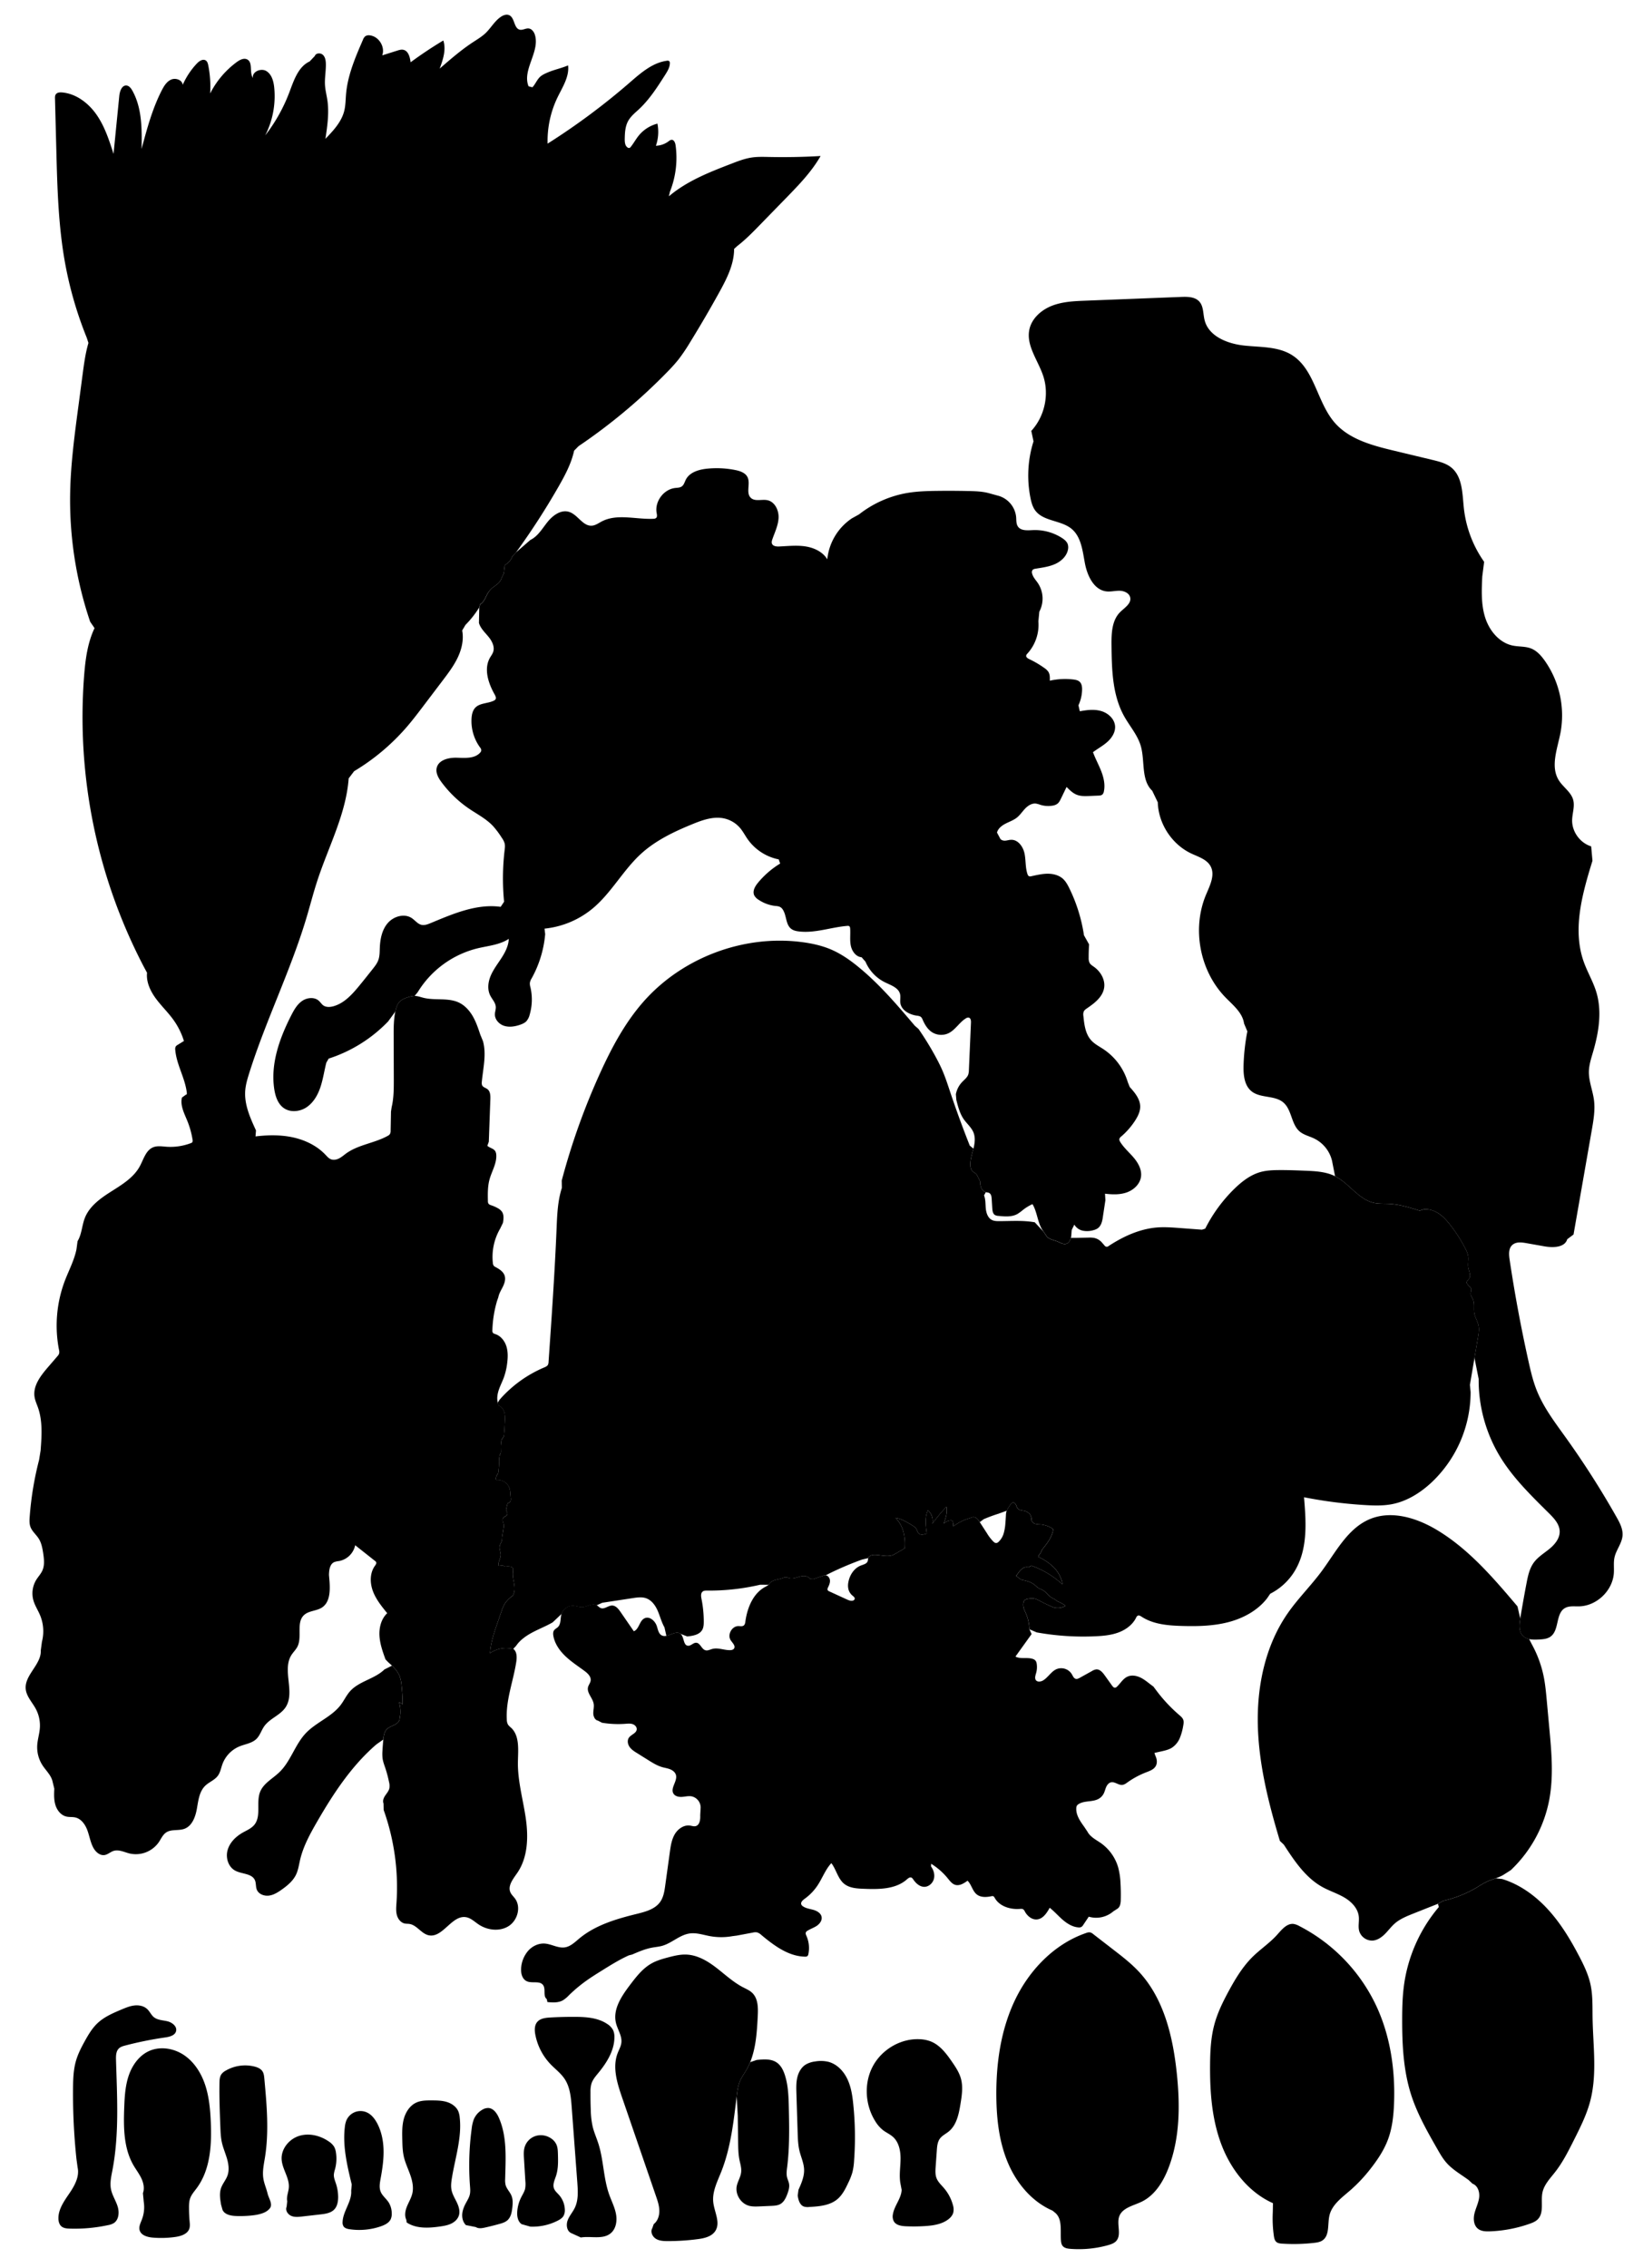
<svg xmlns="http://www.w3.org/2000/svg" viewBox="0 0 1926 2658" id="illustration" preserveAspectRatio="xMidYMid meet">
    <title>Coniferaceæ</title>
    <path data-name="1" data-official="Pinus maritima" data-plain="Sea-coast Pine" data-loc="South coast, Europe" d="M45.82,1710.89a375.6,375.6,0,0,0-11,66.46c-.31,4.08-.53,8.32.91,12.15,2,5.22,6.65,8.88,9.64,13.59,3.24,5.11,4.35,11.24,5.26,17.21,1,6.8,1.87,14-1,20.31-1.77,3.92-4.83,7.1-7.1,10.76a30.47,30.47,0,0,0-3.38,24.11c1.74,6.11,5.35,11.5,7.81,17.37a48.88,48.88,0,0,1,2.2,31.08l-1.36,10.19c.85,16.5-19.24,28.83-17.64,45.28.85,8.67,7.57,15.43,11.72,23.1a41.43,41.43,0,0,1,4.85,22.5c-.49,6.91-2.72,13.61-3.1,20.53a39,39,0,0,0,6.23,23.28c4.13,6.33,10.24,11.74,11.78,19.13l2,8.2c-.29,6.5-.56,13.15,1.39,19.35s6.6,12,13,13.39c3.34.74,6.87.24,10.21,1,6.94,1.57,11.6,8.18,14.1,14.84s3.55,13.87,6.82,20.19c2.67,5.17,7.85,10,13.58,9,3.76-.64,6.7-3.62,10.34-4.8,6.16-2,12.57,1.48,18.85,3A32.86,32.86,0,0,0,186.07,2159c2.73-4,4.7-8.87,8.76-11.56,6.14-4.06,14.56-1.7,21.45-4.29,9-3.4,12.84-14,14.52-23.53s2.78-20,9.67-26.77c4.52-4.42,11-6.64,14.82-11.71,3-4,3.79-9.21,5.52-13.91a36,36,0,0,1,19.76-20.55c6.78-2.81,14.72-3.68,20-8.81,4.2-4.1,5.82-10.13,9.22-14.91,6.5-9.14,18.83-12.85,25-22.21,11.57-17.48-4.4-43.47,6.82-61.18,2.14-3.38,5.15-6.17,7-9.73,5.91-11.51-1.7-28.27,7.76-37.1,5.67-5.3,14.82-4.67,21.25-9,9.17-6.17,9.41-19.33,8.67-30.36l-.65-7.62c.1-5.78.94-12.76,6.21-15.14a23.15,23.15,0,0,1,5.64-1.22,23.84,23.84,0,0,0,18.87-18.53l23.24,18.38a4,4,0,0,1,1.32,1.45c.65,1.43-.47,3-1.39,4.26-6.08,8.36-6,20-2.4,29.66s10.25,17.88,16.79,25.89c-7,6.56-9.61,16.76-9.09,26.34s3.8,18.75,7.05,27.78l3.12,3.27c5.33,4.74,10.84,9.73,13.45,16.37a41.21,41.21,0,0,1,2.24,10.51,212.42,212.42,0,0,1,1.37,22.7,7.38,7.38,0,0,0-4.22-2.47,38.8,38.8,0,0,1,1.45,14l-1,6.69c-1.12,3-4.06,4.83-6.93,6.19s-6,2.51-8.12,4.86a12.55,12.55,0,0,0-2.55,4.53,32.81,32.81,0,0,0-1.34,7.32q-.66,6.48-1,13a47.47,47.47,0,0,0,.1,8.92c.55,4.15,2.1,8.09,3.43,12.07A139.17,139.17,0,0,1,456,2088.2a17.68,17.68,0,0,1,.43,7.47c-.71,3.23-3,5.8-4.87,8.55s-3.25,6.25-1.95,9.28l.16,7.67a269.94,269.94,0,0,1,15,108.9c-.33,4.74-.77,9.58.46,14.17s4.55,8.94,9.19,9.93c1.81.38,3.69.24,5.51.51,8.73,1.3,13.92,11.37,22.53,13.26,16.51,3.63,27.14-24,43.81-21.18,5.59.93,9.91,5.21,14.6,8.38,10.3,7,24.65,8.74,35.21,2.17s15-22.3,7.69-32.32c-1.8-2.45-4.18-4.52-5.42-7.29-3.5-7.81,3.31-15.95,8.13-23,12.45-18.28,13-42.17,9.82-64.07s-9.51-43.49-9.19-65.61c.2-14.2,2.32-30.76-8.12-40.39a18.46,18.46,0,0,1-3.48-3.53,11.93,11.93,0,0,1-1.39-5.7c-1.36-22.91,7.57-45.05,11.06-67.74.84-5.49.93-12.11-3.54-15.41l-4.59-.6a32.37,32.37,0,0,0-22.61,5.75c.81-12.6,5-24.71,9.12-36.64l4-11.62c1.37-3.92,2.76-7.91,5.18-11.28a37.15,37.15,0,0,1,8.59-8l1.19-3.2c2.52-7.81-2.2-16.24-1.26-24.4.23-1.94.64-4.27-.84-5.53a4.5,4.5,0,0,0-2.17-.86,16.16,16.16,0,0,0-5.76,0l-3.36-1.35-3.39.48c-.46.07-1,.09-1.3-.28a1.17,1.17,0,0,1-.18-.69c-.16-4,2.58-7.62,2.7-11.62.1-3.59-1.93-7.12-1.2-10.64.56-2.76,2.76-5.12,2.69-7.93l.23-2.85q1.06-6.46,2-13l-.63-3.34a9.5,9.5,0,0,1-.78-3.21,4.31,4.31,0,0,1,1-3.08c.94-1,2.41-1.36,3.38-2.32a3.63,3.63,0,0,0,1-3.33l-.8-1.66c-.75-1-.51-2.42-.23-3.65l1-4.15a2.88,2.88,0,0,1,.87-1.77,6.24,6.24,0,0,1,1.3-.54,3.56,3.56,0,0,0,1.87-2.57,10.31,10.31,0,0,0,0-3.28l-.63-7a14.57,14.57,0,0,0-16.22-13.75l-.6-.72a12.09,12.09,0,0,1,1-4.37,28.74,28.74,0,0,0,1.69-2.87,8.56,8.56,0,0,0,.42-2.13l.57-5.42.22-4.32a35.79,35.79,0,0,1,.43-7.94,6.22,6.22,0,0,1,.44-1.64c.2-.45.49-.85.7-1.29a8.18,8.18,0,0,0,.5-3.91l-.12-5.34.42-4.17a9.3,9.3,0,0,1,.89-3.66c.5-.87,1.27-1.56,1.75-2.44a8.88,8.88,0,0,0,.77-3.69l.45-4.29.52-9.84c.2-3.73.39-7.55-.62-11.15s-3.46-7-7-8.16l-.75-3.38c-1.27-5-.32-10.34,1.37-15.23s4.1-9.49,5.86-14.35a76.29,76.29,0,0,0,3.81-16.48c.84-6.58,1.07-13.4-.91-19.74s-6.51-12.15-12.79-14.31c-1.16-.39-2.46-.74-3.14-1.75a4.81,4.81,0,0,1-.5-2.81,135.4,135.4,0,0,1,5.49-34.45l1.48-4.22c.8-4.44,3.33-8.33,5.32-12.38s3.47-8.75,2.05-13c-1.55-4.68-6.13-7.6-10.49-9.93a6.86,6.86,0,0,1-2.23-1.6,6.41,6.41,0,0,1-1.08-3.42,65.9,65.9,0,0,1,8.57-40.12l3.3-6.78c.71-4.47,1.31-9.45-1.28-13.16a14.56,14.56,0,0,0-4.93-4.07,41.6,41.6,0,0,0-7.12-3.18c-1.42-.47-3-1-3.75-2.24a5.92,5.92,0,0,1-.59-3c-.16-8.45-.31-17.05,1.92-25.21,2.64-9.68,8.59-18.8,7.88-28.81a9.3,9.3,0,0,0-1.24-4.43c-2-3.12-6.49-3.6-9.19-6.18L573,1338l1.81-49.77c.15-4.24,0-9.14-3.31-11.76-2-1.62-5.07-2.15-6.26-4.46a7.58,7.58,0,0,1-.43-4.23c1.49-15.92,5.61-32.21,1.36-47.62l-3.23-7.88c-2.41-7.29-4.87-14.62-8.7-21.27s-9.18-12.64-16.09-16c-12.76-6.14-28.09-2.27-41.82-5.7-3.42-.85-6.79-2.17-10.31-2.17a27.46,27.46,0,0,0-8.71,1.88,24.28,24.28,0,0,0-7.37,3.5c-3.86,3-5.54,8.07-6.52,12.89-2,9.72-2,19.71-1.94,29.62l.15,50.09c0,10.89,0,21.91-2.54,32.49l-.75,5.07-.42,22.21a7.51,7.51,0,0,1-1,4.35,7.15,7.15,0,0,1-2.4,1.88c-15.45,8.59-34.36,10.23-48.69,20.58-2.74,2-5.28,4.25-8.28,5.8s-6.62,2.32-9.74,1c-2.53-1-4.37-3.21-6.25-5.19-10.09-10.66-23.9-17.32-38.24-20.43s-29.23-2.84-43.8-1.11l.56-7c-6.82-14.76-13.8-30.34-12.61-46.56.5-6.85,2.46-13.5,4.51-20.06,19.47-62.07,48.82-120.75,67.41-183.1,4.26-14.28,7.94-28.74,12.58-42.91,13-39.88,33.7-78.09,36.76-119.94l6.39-8.42a254,254,0,0,0,62-52.2c6.79-7.91,13.1-16.22,19.39-24.53l22.51-29.69c6.52-8.6,13.09-17.29,17.68-27.06s7.12-20.84,5.09-31.45l3.85-6.5a116.48,116.48,0,0,0,16.09-20.39l1.09-3.87c4.06-2.1,5.77-6.86,7.85-10.93A27.18,27.18,0,0,1,576,690c2.11-2,4.62-3.55,6.87-5.4s4.31-4.15,5-7l2.65-5.43,1-8.15a4.11,4.11,0,0,1,.33-1.35,4.7,4.7,0,0,1,1.78-1.64,18.38,18.38,0,0,0,7.07-9.19l4.19-4.46a847.22,847.22,0,0,0,50-77.36c7.58-13.26,14.89-27,18.12-41.89l5.2-5.27a665.93,665.93,0,0,0,103.52-86.47,196.19,196.19,0,0,0,13.54-15,212,212,0,0,0,14-20.78q17.55-28.47,33.73-57.75c8.82-16,17.55-32.92,17.56-51.14l3.61-3.35c9.64-7.37,18.15-16.1,26.62-24.8l30.65-31.46c14.88-15.28,29.93-30.77,40.51-49.29q-30.21,1.78-60.48,1.14c-6.67-.14-13.38-.36-20,.6-8.18,1.19-16,4.17-23.68,7.14-26,10-52.47,20.34-73.68,38.35l1.23-5.42a107.37,107.37,0,0,0,6.61-54.4c-.41-2.91-1.83-6.56-4.76-6.39a7,7,0,0,0-3.51,1.8,26.36,26.36,0,0,1-14.8,5.18,49.63,49.63,0,0,0,1.79-25.94,41.8,41.8,0,0,0-21.8,13.88c-3.45,4.2-6,9-9.4,13.31a3.36,3.36,0,0,1-1.63,1.31,2.65,2.65,0,0,1-2-.43c-3.21-1.95-3.55-6.4-3.49-10.15.13-7.18.51-14.66,4-21,3.08-5.61,8.28-9.68,12.95-14.06,12.24-11.49,21.39-25.82,30.42-40,2.66-4.18,5.41-8.64,5.52-13.59a3.16,3.16,0,0,0-.8-2.52,3.37,3.37,0,0,0-2.65-.43C764.71,73.48,750.92,85.72,737.92,97a797,797,0,0,1-96,71.33,117.57,117.57,0,0,1,11.66-54.26c5.82-12,13.94-24.19,12.35-37.45C658,80.05,650,81.5,642,84.94c-3.15,1.36-6.36,2.76-8.87,5.09-3.73,3.45-5.5,8.56-9,12.27l-4.52-1.16c-7.72-18.94,13-39.84,7.65-59.57-1-3.84-3.66-7.81-7.61-8.21-3.46-.35-6.82,2.17-10.22,1.47-7.17-1.46-5.83-13.94-12.48-17-3.15-1.44-6.89-.08-9.77,1.85-7.34,4.94-11.71,13.19-18.13,19.28-4.3,4.07-9.45,7.11-14.4,10.36-14,9.16-26.61,20.14-39.22,31.08,3.89-10.61,7.8-22.23,4.23-32.95Q499.92,59.27,481.31,73c-.7-6-2.62-13.49-8.59-14.66-2.38-.47-4.8.26-7.11,1l-17.53,5.54c3.59-9.89-3.94-22.14-14.38-23.42a7.64,7.64,0,0,0-5.48,1,9.65,9.65,0,0,0-2.76,4.17c-8.88,20.46-17.88,41.38-19.8,63.6-.58,6.67-.52,13.44-2.17,19.92-3.28,12.83-12.8,23-22,32.52,2.23-15,4.47-30.17,2.28-45.13-.86-5.89-2.39-11.69-2.79-17.63-.55-8.42,1.22-16.85,1-25.29-.1-3.75-.75-7.82-3.51-10.36s-8.16-2.23-9.4,1.31L363,72c-13.55,6.27-18.6,22.45-23.89,36.41a195,195,0,0,1-28.2,50.29,101.63,101.63,0,0,0,10.57-55.84c-.73-7.43-2.83-15.61-9.18-19.54s-17.15.75-15.76,8.08c-4.53-6.46.25-18.09-6.74-21.74-3.91-2-8.6.42-12.16,3a104.41,104.41,0,0,0-31.3,36.9,127.18,127.18,0,0,0-2.19-32.87c-.43-2.15-1-4.48-2.83-5.75-3.32-2.35-7.78.57-10.58,3.54a88.59,88.59,0,0,0-16.57,25c-.48-5.73-8.1-8.5-13.39-6.26s-8.53,7.55-11.15,12.66c-11.07,21.59-17.41,45.24-23.67,68.69.44-23.35.59-47.95-10.8-68.34-1.54-2.75-3.7-5.67-6.84-6-5.49-.52-7.94,6.66-8.49,12.15q-3.37,34-6.74,67.93c-5.09-15.86-10.3-32-19.76-45.68s-24-24.89-40.57-26.29c-2.69-.23-5.85,0-7.37,2.26-1,1.45-1,3.33-.93,5.08l1.56,60c1.12,43.22,2.27,86.61,9.66,129.21a445.05,445.05,0,0,0,26,90.84l2,6.17c-3.51,11.94-5.17,24.33-6.81,36.67l-5,37.75c-4.54,34-9.09,68.15-9.65,102.47A444.23,444.23,0,0,0,105.69,728.6l5.13,7.52c-8.24,17.36-10.73,36.83-12.23,56a631.77,631.77,0,0,0,70.71,342.19l3.07,5.69c-1.1,10.75,3.81,21.27,10.19,30s14.3,16.22,20.62,25a86,86,0,0,1,12.43,24.93l-7.38,4.57a6.72,6.72,0,0,0-2.15,1.8,6.28,6.28,0,0,0-.64,4c1.43,17.47,11.71,33.22,13.58,50.65.09.86-.25,2.13-1.1,1.93l-4.65,3.37c-2.24,9.32,2.78,18.62,6.38,27.5a99.47,99.47,0,0,1,6.09,22,3.73,3.73,0,0,1-.36,2.89,3.59,3.59,0,0,1-1.64,1,67.33,67.33,0,0,1-28.73,4.22c-5.18-.37-10.61-1.31-15.43.63-8.65,3.5-11.27,14.14-15.73,22.34-7.13,13.12-20.58,21.32-33.2,29.31s-25.69,17.21-31.16,31.11c-3.51,8.9-3.59,19.11-8.57,27.28l-1.29,9.62C87,1477,80.68,1488.72,76,1501a148.6,148.6,0,0,0-6.85,80.82,9.31,9.31,0,0,1,.17,4.35,8.92,8.92,0,0,1-2,3.2l-11.08,12.86c-8.61,10-17.78,21.85-15.73,34.88.67,4.28,2.54,8.27,4,12.36,5.59,16,4.38,33.44,3.1,50.33Z"></path>
    <path data-name="1a" data-official="" data-plain="Stamen" data-loc="" d="M89.62,2530.12a723.19,723.19,0,0,1-4-83.11c.1-10.67.46-21.46,3.39-31.71,2.37-8.32,6.38-16.08,10.58-23.64s8.56-14.88,14.76-20.72c7.84-7.38,18-11.72,27.92-15.92,5-2.09,10-4.21,15.33-4.8s11.14.56,15,4.27c3,2.81,4.6,6.85,7.77,9.42,4.4,3.58,10.6,3.52,16.1,4.9s11.37,6.1,9.91,11.58c-1.33,5-7.56,6.56-12.7,7.3a422.55,422.55,0,0,0-46.86,9.46c-2.61.68-5.32,1.45-7.3,3.28-3.53,3.24-3.67,8.67-3.53,13.47,1.24,43.3,3.93,87-4.24,129.58-1.38,7.2-3.07,14.58-1.71,21.79s5.62,13.41,7.81,20.35,1.55,15.88-4.62,19.75a20.29,20.29,0,0,1-6.65,2.3,185.89,185.89,0,0,1-44.88,4.06c-3.4-.11-7.06-.41-9.66-2.61s-3.52-5.87-3.56-9.29c-.13-10.9,6.75-20.45,12.88-29.46s12-19.62,9.62-30.26Z"></path>
    <path data-name="1b" data-official="" data-plain="Section of Seed" data-loc="" d="M167.54,2570.16c2.06-5.63.71-12-1.87-17.42s-6.28-10.2-9.28-15.39c-11.52-20-11.64-44.34-10.78-67.39.47-12.69,1.19-25.56,5.28-37.58s12-23.27,23.55-28.62c13.17-6.11,29.38-3.44,41.39,4.72s20.12,21.16,24.69,34.94,5.89,28.42,6.55,42.93c1.22,27.06-.36,56.14-16.46,77.94-2.84,3.84-6.14,7.48-7.73,12-1.24,3.51-1.33,7.32-1.32,11q0,8.08.73,16.13c.24,2.77.53,5.64-.34,8.29-2.11,6.43-9.83,8.87-16.54,9.81a119.05,119.05,0,0,1-26.21.76c-6.35-.52-13.94-2.63-15.55-8.79-1.09-4.18,1.15-8.4,2.69-12.43a40.51,40.51,0,0,0,2.17-20.71Z"></path>
    <path data-name="1c" data-official="" data-plain="Many Coyledons of Seed" data-loc="" d="M669.63,2617c-5.17-2.31-6.19-9.51-4.25-14.83s5.92-9.65,8.4-14.75c4.35-9,3.7-19.45,3-29.39l-6.6-88.55c-.86-11.46-1.9-23.5-8.24-33.09-4.44-6.71-11.08-11.6-16.64-17.41a68.7,68.7,0,0,1-17.73-34.33c-1-5.14-1.2-11,2.12-15,3.53-4.29,9.72-5,15.27-5.33q14.19-.8,28.43-.74c13.39,0,27.57.91,38.63,8.45a18.81,18.81,0,0,1,6.84,7.44,19.39,19.39,0,0,1,1.38,8.1c-.11,15.55-8.93,29.66-18.8,41.68-3.22,3.92-6.67,7.88-8.16,12.73a34.46,34.46,0,0,0-1.08,9.83q-.09,10.5.33,21a99,99,0,0,0,2.21,19.36c1.64,6.79,4.54,13.2,6.67,19.86,6.24,19.43,5.89,40.57,12.72,59.8,2.72,7.65,6.57,15,8,23s0,17.2-6.27,22.37c-9.27,7.66-23.15,3-35,4.92Z"></path>
    <path data-name="1d" data-official="" data-plain="Scale and Seed" data-loc="" d="M766.34,2606.43c4.68-3.61,6.68-9.87,6.56-15.78s-2.06-11.62-4-17.21q-19.84-57.75-39.71-115.51c-5.77-16.79-11.54-35.3-5.14-51.87,1.56-4,3.84-7.92,4.34-12.23.92-8-4.42-15.27-6.33-23.1-3.91-16,6.6-31.55,16.53-44.65,7.14-9.4,14.55-19,24.79-24.91,6.24-3.58,13.25-5.56,20.2-7.39,6.79-1.78,13.72-3.46,20.74-3.22,12.93.44,24.76,7.32,35,15.17s19.79,16.9,31.24,22.94c4,2.09,8.26,3.87,11.45,7,6.77,6.74,6.73,17.53,6.25,27.07-1.13,22-2.55,45-13.82,63.92-2.21,3.71-4.78,7.23-6.58,11.16-2.68,5.87-3.51,12.4-4.29,18.81-3.65,30.13-7,60.72-18.28,88.91-4.56,11.41-10.5,23.06-9.17,35.27,1.23,11.37,8.55,23.51,2.65,33.3-4.17,6.94-13.15,9-21.17,10a270.6,270.6,0,0,1-34.72,2.25c-4.82,0-9.89-.19-14-2.71s-6.69-8.16-4.27-12.32Z"></path>
    <path data-name="1e" data-official="" data-plain="Seed" data-loc="" d="M864.82,2479.25l.45,31.53c.1,6.75.2,13.55,1.51,20.17,1,4.93,2.61,9.87,2,14.86-.66,5.59-4,10.52-5.13,16-1.94,9.84,4.76,20.59,14.45,23.18,3.92,1,8.06.88,12.12.7l13.9-.61c3.7-.16,7.56-.37,10.76-2.23,4.19-2.43,6.39-7.17,8.08-11.71,1.43-3.83,2.7-7.94,2-12-.46-2.56-1.69-4.92-2.31-7.45-1-4-.38-8.26.13-12.39,2.84-22.8,2.44-45.87,1.93-68.84-.29-13-.65-26.11-4.57-38.46-1.81-5.7-4.58-11.43-9.5-14.84-6.68-4.65-15.58-3.95-23.67-3.06l-7.53,2.54a74.2,74.2,0,0,1-5,10c-2.21,3.71-4.78,7.23-6.58,11.16-2.68,5.87-3.51,12.4-4.29,18.81Z"></path>
    <path data-name="1f" data-official="" data-plain="Section of Seed" data-loc="" d="M936,2566.27c3.42-7.6,6.91-15.55,6.59-23.89-.29-7.47-3.63-14.45-5.39-21.72-1.7-7-1.93-14.24-2.16-21.43l-1.45-45.95c-.19-6.2-.38-12.47,1-18.51s4.58-11.91,9.8-15.24a28.35,28.35,0,0,1,11-3.65,38.73,38.73,0,0,1,15.69.38c10,2.62,17.73,10.78,22.17,20.06s6,19.66,7,29.89a375.06,375.06,0,0,1,.95,65.75,73.65,73.65,0,0,1-1.95,13.72,75.69,75.69,0,0,1-5,12.61c-3.29,7.05-6.92,14.25-12.93,19.18-8.91,7.29-21.26,8.25-32.75,8.9a15.24,15.24,0,0,1-6.21-.5c-4.86-1.8-6.52-7.73-7.24-12.86Z"></path>
    <path data-name="2" data-official="Juniperus communis" data-plain="Juniper" data-loc="Britain" d="M1060.51,1814.51a57.13,57.13,0,0,0-1.46-19.2,35.73,35.73,0,0,0-9.44-16.6c6.9,1.12,13.08,4.81,19.07,8.42,2.07,1.25,4.22,2.58,5.47,4.65,1,1.73,1.41,3.91,2.88,5.29,2.42,2.25,6.29,1.22,9.38,0-1.35-9.09-2.58-18.8,1.3-27.14a16.14,16.14,0,0,1,5.24,15.68,192.62,192.62,0,0,1,16.48-19.82c1.43,6.61-.89,13.39-3.18,19.75a12.58,12.58,0,0,1,8.43-3.77,2.42,2.42,0,0,1,1.48.29,2.52,2.52,0,0,1,.87,1.6,18.2,18.2,0,0,1,.47,5,61,61,0,0,1,19.27-9.52l2.09-.75a5.63,5.63,0,0,1,5.76.75,16.43,16.43,0,0,1,3.9,4.66l8.28,12.79a53,53,0,0,0,7.56,9.9c1,1,2.26,1.91,3.66,1.78a4.7,4.7,0,0,0,2.61-1.42,22.48,22.48,0,0,0,6-10.12,55.91,55.91,0,0,0,1.93-11.73c.26-3.06.45-6.13.63-9.19a17.86,17.86,0,0,1,.89-5.4,18.29,18.29,0,0,1,1.75-3.19l2.36-3.66c.8-1.25,1.81-2.63,3.29-2.74s2.81,1.27,3.46,2.69,1,3,2,4.22c2.34,2.87,6.91,2.11,10.27,3.65a15.55,15.55,0,0,1,4.51,3.62l1.45,4a8.81,8.81,0,0,0,.29,3.36,6.16,6.16,0,0,0,4.27,3.46,29.64,29.64,0,0,0,5.66.63,30.92,30.92,0,0,1,14.09,4.72l1.09,1.31c-1.37,9-7.27,16.49-13,23.55l-1.53,3.59-2.36,3.14-.57,1.74a61.66,61.66,0,0,1,17.31,11.48,37.31,37.31,0,0,1,10.48,17.73c.2.65.21,2.28.41,2.93a106.66,106.66,0,0,0-36.1-21.8l-3.82,1.8a8.32,8.32,0,0,0-7,1.62,24.68,24.68,0,0,0-5,5.44l-2.33,3.1,6,4.46c5.53,1.16,11.3,2.42,15.68,6a44.9,44.9,0,0,0,4.59,3.82c1.53.94,3.3,1.45,4.88,2.32,3.85,2.1,6.31,6.14,10,8.52,1.23.79,2.58,1.38,3.84,2.13a17.46,17.46,0,0,1,3.19,2.43l1.54.61a38.09,38.09,0,0,1,8.26,4.75,18,18,0,0,1-9.65,2.48,14.86,14.86,0,0,1-3.51-.43,20.84,20.84,0,0,1-2.83-1q-6.76-2.87-13.26-6.33c-2.64-1.42-5.33-2.94-8.3-3.3a22.46,22.46,0,0,0-6.58.49,7.48,7.48,0,0,0-3.59,1.29,5.25,5.25,0,0,0-1.61,2.74,13.17,13.17,0,0,0,.58,7.59c.83,2.43,2.06,4.72,3,7.1a52.43,52.43,0,0,1,3.45,16.9l2.55,5.6-18.93,26.38c5.9,3.15,13.31.7,19.73,2.57a7.18,7.18,0,0,1,4,2.47,8.07,8.07,0,0,1,1.19,3.47,25.48,25.48,0,0,1-.68,10.74c-.81,2.86-2,6.22-.17,8.53s6,1.7,8.62,0c5.79-3.68,9.36-10.48,15.67-13.14a14.6,14.6,0,0,1,17.72,6c1.25,2.15,2.27,4.94,4.7,5.48,1.61.36,3.23-.47,4.68-1.27l14.27-7.92a12.62,12.62,0,0,1,5-1.9c4.2-.29,7.41,3.51,9.87,6.93l8.67,12.09c.89,1.24,2.08,2.62,3.59,2.44a3.92,3.92,0,0,0,2.13-1.22c4.08-3.82,6.92-9.16,12-11.6,5.18-2.52,11.5-1.25,16.59,1.45s9.36,6.68,14.1,10l2.72,3.61a179.85,179.85,0,0,0,27.61,29.76c1.91,1.63,3.93,3.35,4.74,5.73.72,2.13.34,4.46-.07,6.68a65,65,0,0,1-4,14.54,25.26,25.26,0,0,1-9.47,11.5c-3.59,2.19-7.77,3.15-11.87,4.08l-8.45,1.9,1.14,3.29c1.85,3.82,2.49,8.55.36,12.22-2.31,4-7.07,5.62-11.35,7.28a99.3,99.3,0,0,0-21.66,11.67c-1.82,1.3-3.72,2.71-6,3-4.6.54-8.84-4-13.36-3-2.67.6-4.56,3-5.67,5.51s-1.66,5.24-2.91,7.67A14.94,14.94,0,0,1,1288,2108c-7.13,4.08-16.71,1.83-23.64,6.25a6,6,0,0,0-2,1.87,6.22,6.22,0,0,0-.7,2.85c-.45,8,4.47,15.19,9.17,21.68l3.9,5.81c3.26,6.29,10.19,9.56,16,13.66a52.89,52.89,0,0,1,20.06,28.35,85.09,85.09,0,0,1,2.69,18.06q.6,9.76.34,19.56a22,22,0,0,1-.83,6.42,8.06,8.06,0,0,1-4,4.91L1305,2240a30.68,30.68,0,0,1-28.7,6.17l-6.42,9.59a7.13,7.13,0,0,1-2.26,2.46,6.27,6.27,0,0,1-3.56.51c-6.89-.56-13.1-4.42-18.33-8.94s-9.79-9.79-15.22-14.07c-3.4,6.16-7.89,13.05-14.89,13.68-5.94.54-11.32-3.94-14.18-9.18a6.69,6.69,0,0,0-2-2.68c-1.14-.72-2.6-.58-3.94-.48-11.32.89-24-3.06-29.5-13a4,4,0,0,0-1.38-1.73,3.79,3.79,0,0,0-2.62-.08c-5.74,1.17-12.25,1.51-16.88-2.08-5.17-4-6.23-11.57-10.91-16.15-4.27,3.08-9.38,6.32-14.43,4.83-3.76-1.11-6.26-4.52-8.73-7.56a77.73,77.73,0,0,0-19.54-17.15l-.13,3.15c3.09,4.16,4.67,9.65,3.34,14.65s-6,9.22-11.13,9.25c-5.45,0-10-4.19-13.07-8.69a5.38,5.38,0,0,0-2.13-2.15c-1.86-.78-3.79.8-5.31,2.13-13.34,11.76-33,11.71-50.8,11-7.92-.3-16.44-.82-22.63-5.78-7.48-6-9.27-16.65-15.1-24.28-6.93,7.42-10.4,17.36-16,25.85a60.63,60.63,0,0,1-15.21,15.88c-2.3,1.66-5.06,4.1-4,6.74a5,5,0,0,0,2,2.19c3.61,2.47,8.16,2.93,12.36,4.16s8.59,3.85,9.41,8.14c.77,4.09-2.08,8.06-5.51,10.41s-7.49,3.63-11,5.85a4.49,4.49,0,0,0-1.94,1.94c-.55,1.33.13,2.81.7,4.12a35.14,35.14,0,0,1,2.28,21.15,4,4,0,0,1-1.28,2.6,4.2,4.2,0,0,1-2.62.57c-19.5-.35-36.37-13-51.38-25.51a12.44,12.44,0,0,0-4.92-2.94,12.29,12.29,0,0,0-5,.25l-18.68,3.51-5,.64a74.53,74.53,0,0,1-27-.09c-7.63-1.44-15.26-4.08-23-3.08-12,1.55-21.21,11.47-32.84,14.62-3.7,1-7.57,1.3-11.35,2-8.16,1.48-15.86,4.8-23.47,8.08l-3.92,1c-10.85,4.89-21,11.19-31.09,17.48-6.57,4.08-13.14,8.17-19.42,12.69a172.93,172.93,0,0,0-19.75,16.61,34.71,34.71,0,0,1-7.16,5.95c-5.4,3-12,2.57-18.09,2l-.7-3.48c-4.71-3.42-.93-11.62-4.3-16.37-3.89-5.49-12.86-1.78-19-4.5s-7.52-10.73-6.61-17.31a34.6,34.6,0,0,1,8.51-18.91c4.79-5.13,11.76-8.4,18.77-8,8.11.49,15.76,5.68,23.8,4.47,6.63-1,11.75-6.09,16.9-10.38,18.93-15.74,43.39-22.94,67.29-28.81,10.31-2.54,21.61-5.52,27.67-14.24,3.86-5.55,4.9-12.52,5.82-19.21l5.4-39c1-7.24,2.09-14.7,5.81-21s10.82-11.19,18-10.06c2.06.32,4.12,1.1,6.16.69,5-1,5.9-7.71,5.64-12.82l.41-7.51a13.43,13.43,0,0,0-10.8-14.7c-3.66-.56-7.37.46-11.07.69s-7.93-.65-9.89-3.8c-4.06-6.54,5.11-14.8,2.81-22.15-.95-3-3.76-5.19-6.73-6.39s-6.17-1.64-9.25-2.52c-5.92-1.71-11.23-5-16.46-8.28l-13.09-8.18c-3.24-2-6.58-4.14-8.76-7.28s-2.95-7.6-.78-10.75c2.59-3.76,8.73-5.14,9.18-9.69.28-2.81-2.1-5.32-4.78-6.22s-5.59-.6-8.41-.39a116,116,0,0,1-27.54-1.24l-4.71-2.46c-3.64-.69-5.45-5-5.48-8.67s1.08-7.43.45-11.08c-1.18-7-8.39-12.85-6.57-19.67.68-2.57,2.61-4.72,3-7.35.77-4.7-3.37-8.64-7.19-11.48-7.52-5.58-15.43-10.68-22.22-17.12s-12.5-14.47-14.23-23.67c-.44-2.35-.55-5,.85-6.91,1.13-1.54,3-2.33,4.38-3.65,4-3.84,2.66-10.46,4.34-15.75a14,14,0,0,1,13.68-9.43c3.5.2,6.88,1.74,10.39,1.61,5.83-.23,11.8-5,16.93-2.21,1.81,1,3.12,2.77,5,3.48,4.33,1.6,8.61-3,13.23-3,4.33,0,7.47,4,9.92,7.55L743,1911.69c6.23-2.41,6.45-12.19,12.44-15.14s12.54,3,14.56,9.25c1.29,4,2,8.77,5.69,10.7,6.82,3.57,16-6.69,22-1.86,4.53,3.63,3,13.41,8.73,14,3.49.37,6.22-3.65,9.72-3.49,4.75.22,6.17,7.43,10.74,8.76,2.69.78,5.42-.77,8.13-1.5,6.7-1.81,13.69,1.48,20.62,1.42,1.78,0,3.77-.38,4.79-1.83,2.16-3.06-1.71-6.58-3.79-9.69-4.33-6.44,1.23-16.75,9-16.68,2.13,0,4.53.6,6.21-.71,1.39-1.08,1.69-3,1.93-4.74,2.25-16.38,9.38-33.69,24.22-41l3.27-2c1.07-2.72,3.82-4.44,6.61-5.34s5.74-1.21,8.5-2.16c1.7-.58,3.4-1.42,5.19-1.29a22,22,0,0,1,3.72,1c2.75.72,5.67.13,8.4-.66s5.45-1.79,8.29-1.87,5.92.94,7.42,3.35l4.16.21,10.81-3.61a9.15,9.15,0,0,1,3.36-.67c2.77.15,4.86,2.88,5.17,5.64s-.75,5.47-2,8c-.64,1.29-1.31,2.93-.42,4.07a3.73,3.73,0,0,0,1.47,1l20.58,9.45c2.24,1,4.7,2.08,7.1,1.49a2.9,2.9,0,0,0,2.28-1.93c.37-1.59-1.24-2.86-2.5-3.9a14.44,14.44,0,0,1-4.72-7.06,19.15,19.15,0,0,1-.18-8.75c1.5-8.42,6.81-16.52,14.8-19.56,3-1.16,6.86-2,7.87-5.12.37-1.14.26-2.39.64-3.53,1-3.11,5-3.94,8.3-3.8,7.16.32,14.67,2.78,21.24-.07Z"></path>
    <path data-name="2a" data-official="" data-plain="Stamen flowers" data-loc="" d="M259.14,2583.63c-1.09-6.47-2.15-13.26,0-19.46,1.77-5.1,5.56-9.3,7.43-14.36,2.33-6.33,1.44-13.4-.42-19.89s-4.63-12.69-6.08-19.28c-1.27-5.76-1.51-11.69-1.74-17.59-.68-17.31-1.36-34.64-1.05-52,.06-3.55.24-7.33,2.27-10.25a15.37,15.37,0,0,1,5-4.19,45.46,45.46,0,0,1,33.72-4.83c3.57.9,7.26,2.41,9.31,5.47,1.69,2.51,2,5.66,2.29,8.67,2.82,30.73,5.62,61.84.74,92.3-1.32,8.22-3.2,16.56-1.9,24.79.94,6,3.51,11.56,4.9,17.43s6.43,12.58,2.78,17.4c-3.23,4.27-8.68,6.19-13.91,7.35-7.38,1.63-20,2.19-27.55,1.65-5.6-.39-12.07-2.09-14.15-7.3Z"></path>
    <path data-name="2b" data-official="" data-plain="Scale and Anthers" data-loc="" d="M336.69,2579.67c-1.09-5.3,1.46-10.61,1.88-16,.89-11.43-7.77-21.63-8.42-33.08-.69-12.24,8.67-23.74,20.36-27.46s24.85-.51,34.92,6.48a20.14,20.14,0,0,1,6.26,6.2,19.79,19.79,0,0,1,2.17,7.07,47.11,47.11,0,0,1-1.11,19.09,32.12,32.12,0,0,0-1.4,6.37c-.19,3.72,1.37,7.27,2.52,10.82a50.89,50.89,0,0,1,2.51,15.53c0,5.24-.93,10.84-4.55,14.61-4.07,4.23-10.39,5.13-16.21,5.79l-21.35,2.44c-4.36.5-9,1-13-.79s-7.07-6.58-5.29-10.59Z"></path>
    <path data-name="2c" data-official="" data-plain="Pistil flower" data-loc="" d="M412.32,2560c-5.33-22-10.7-44.49-8.13-66.95a30.36,30.36,0,0,1,1.63-7.56,18,18,0,0,1,24.68-9.72c5,2.44,8.67,7.09,11.35,12,5.32,9.75,7.53,21,7.77,32.06s-1.41,22.15-3.41,33.07c-.95,5.16-1.95,10.65,0,15.52s6.72,8.32,9.57,12.87a24.53,24.53,0,0,1,3.43,12.33,15.71,15.71,0,0,1-1.08,6.83c-2,4.49-6.86,6.91-11.5,8.53a77.63,77.63,0,0,1-36.72,3.49c-2.72-.4-5.7-1.13-7.22-3.41a8.72,8.72,0,0,1-1.09-5.26c.56-12.69,10.94-23.74,10.08-36.4Z"></path>
    <path data-name="3" data-official="Taxus baccata" data-plain="Yew" data-loc="Britain" d="M621.72,632.77c8.88-4.26,14-13.47,20.2-21.16s15.76-14.68,25.16-11.74c10.2,3.18,16.13,17,26.79,16.18,4.19-.32,7.77-3,11.49-4.94,18.11-9.49,40.08-2.23,60.5-3.14a5.11,5.11,0,0,0,3.2-.9c1.57-1.34,1.08-3.8.7-5.83-2.48-13.38,8.08-27.73,21.59-29.35,2.71-.33,5.65-.26,7.88-1.85,2.53-1.81,3.31-5.15,4.72-7.92,4.43-8.71,15.22-11.88,24.94-12.87a111.16,111.16,0,0,1,33,1.58c5.69,1.13,11.94,3.24,14.44,8.47,3.62,7.57-2.28,18.46,3.87,24.18,4.92,4.57,12.91,1.33,19.48,2.73,8.58,1.83,13.32,11.67,13,20.44s-4.33,16.91-7.23,25.19c-.6,1.72-1.15,3.63-.48,5.32,1.19,3,5.2,3.41,8.41,3.27,10.26-.46,20.59-1.65,30.74-.1s20.38,6.34,25.67,15.14a65.69,65.69,0,0,1,28.82-48l8.45-4.69a126.21,126.21,0,0,1,57.38-25.22c10.95-1.79,22.09-2.12,33.19-2.28q19.2-.25,38.4.18c7.88.18,15.84.46,23.43,2.57l9.59,2.64a28.87,28.87,0,0,1,22.1,25.12c.32,3.87-.07,8.1,2.14,11.3,3.56,5.15,11.15,4.43,17.4,4.15a58.78,58.78,0,0,1,33.88,9c2.89,1.82,5.75,4.07,7,7.26a12.2,12.2,0,0,1,.35,6.62c-1.5,7.7-7.93,13.66-15.08,16.87s-15.07,4.19-22.81,5.47c-1.36.22-2.85.53-3.69,1.62a4.63,4.63,0,0,0-.49,3.86c1,4.47,4.48,7.9,7,11.71a32.76,32.76,0,0,1,1.49,33.16l-1.1,11.34a50.11,50.11,0,0,1-12.8,37.71,4.9,4.9,0,0,0-1.51,2.47c-.25,1.95,1.86,3.27,3.64,4.12a114.36,114.36,0,0,1,17.64,10.37,16.75,16.75,0,0,1,4.74,4.52c1.88,3,1.81,6.81,1.68,10.36a82.52,82.52,0,0,1,27.32-1.43c2.83.32,5.85.89,7.87,2.91,2.29,2.28,2.71,5.81,2.65,9a45.61,45.61,0,0,1-4.26,18.37l1.59,7c8.36-1.54,17.12-2.64,25.26-.2s15.54,9.27,16.09,17.75c.44,7-3.71,13.51-8.9,18.2s-11.43,8-17,12.19c2.75,7.6,6.71,14.7,9.64,22.23s4.8,15.78,3.14,23.69a6.61,6.61,0,0,1-1.74,3.66c-1.26,1.13-3.09,1.25-4.78,1.32l-10.37.43c-5,.21-10.24.39-14.93-1.46s-8.38-5.55-11.91-9.15l-6.56,13.59c-1.09,2.26-2.24,4.6-4.22,6.14a13,13,0,0,1-6.06,2.26,31.06,31.06,0,0,1-14-1.06,29.62,29.62,0,0,0-5-1.4c-4.83-.61-9.4,2.37-12.76,5.87s-6,7.7-9.87,10.7-8.72,4.66-13.12,6.94-8.71,5.62-10,10.4l3.41,6.4c.82,2.26,3.56,3.23,6,3.13s4.73-1,7.13-1c8.13-.31,14.06,8,15.74,16s.83,16.41,3.46,24.11a4,4,0,0,0,1.82,2.56,4.28,4.28,0,0,0,2.65,0c6.31-1.34,12.64-2.89,19.09-2.93s13.16,1.61,18,5.93c3.29,3,5.44,6.94,7.4,10.91a188.54,188.54,0,0,1,17.27,55.31l6,10.69c-.36,5.19-.53,10.4-.49,15.6a12.7,12.7,0,0,0,1.06,6c1.13,2.08,3.28,3.35,5.21,4.73,7.83,5.59,13.4,15.21,11.83,24.7-1.74,10.49-11.11,17.77-19.91,23.74-1.59,1.08-3.26,2.24-4,4a10.21,10.21,0,0,0-.37,5.13c1,10.08,2.3,20.9,9.08,28.42,4,4.49,9.59,7.26,14.62,10.61a70.65,70.65,0,0,1,28.32,38.47l2.3,5.71c5.91,6.57,12.16,14,12.26,22.8.07,5.88-2.66,11.42-5.84,16.37a85.94,85.94,0,0,1-16.38,18.8,6,6,0,0,0-2.12,2.67c-.38,1.41.36,2.86,1.15,4.1,4.34,6.81,10.62,12.13,15.81,18.33s9.41,14,8.34,22c-1.14,8.59-8.36,15.45-16.51,18.39s-17.1,2.61-25.7,1.57l.46,7.62L1293,1425c-.72,5.44-1.84,11.54-6.39,14.61a15.64,15.64,0,0,1-4.71,2,26,26,0,0,1-12.52.66,15.15,15.15,0,0,1-10-7.12l-3,6.11c-.5,3.09-.28,6.29-1,9.35s-2.58,6.17-5.61,7c-3.27.86-6.49-1.17-9.6-2.5-4.26-1.82-9.15-2.5-12.68-5.5l-4.15-6.26c-6.92-8.86-7-21.32-12.42-31.18a1,1,0,0,0-1.67-.55,56.3,56.3,0,0,0-9.89,6.14,56.75,56.75,0,0,1-6.68,4.91c-6.64,3.71-14.76,3-22.32,2.25a9.28,9.28,0,0,1-4.16-1.11c-2.37-1.55-2.78-4.81-3-7.64l-.7-11.22c-.16-2.58-.58-5.6-2.85-6.85-1.21-.67-2.68-.63-4-1a8.81,8.81,0,0,1-5.42-5.06,18.3,18.3,0,0,1-1.25-7.49l-4-8c-1.33-1.77-3.62-2.58-5.14-4.2-1.82-1.94-2.31-4.77-2.33-7.43-.06-6.39,2-12.57,3.58-18.77s2.45-12.91.11-18.85-7.58-10.21-11.28-15.43c-4.75-6.72-6.85-14.9-8.86-22.88l-.54-6.61a28.25,28.25,0,0,1,7.24-14.25c2.66-2.82,6-5.26,7.29-8.93a18.51,18.51,0,0,0,.73-5.2l2.43-55.54c.1-2.27-.2-5.16-2.36-5.86-1.32-.43-2.74.23-3.91,1-7.55,4.78-12.19,13.54-20.28,17.35a20.14,20.14,0,0,1-19-1.24c-5.26-3.36-8.62-9-11.09-14.72a8.77,8.77,0,0,0-1.79-3c-1.34-1.27-3.34-1.49-5.17-1.75-8.64-1.23-18.07-6.31-19.21-15-.44-3.38.47-6.87-.3-10.19-1.76-7.56-10.67-10.42-17.64-13.83a47.79,47.79,0,0,1-22.9-24.22l-4.58-5.21c-6.64-.5-11.32-7.1-12.64-13.63s-.29-13.28-.74-19.92c-.07-1.09-.28-2.33-1.21-2.89a3.47,3.47,0,0,0-2.14-.29c-19.1,1.54-37.89,8.84-56.91,6.48-3.11-.38-6.31-1.08-8.81-3-6.62-5-5.32-15.52-9.84-22.5a8.86,8.86,0,0,0-3.49-3.3,14.78,14.78,0,0,0-4.87-1,44.39,44.39,0,0,1-20.2-7.37,13.49,13.49,0,0,1-5-5.16c-2.28-5,1-10.62,4.51-14.83A103.61,103.61,0,0,1,914.54,1012l-1.67-4.86a58.83,58.83,0,0,1-36.63-23.95c-2.92-4.22-5.3-8.84-8.61-12.77a34.28,34.28,0,0,0-19.26-11.4c-12.34-2.48-24.93,2-36.59,6.77-21.56,8.8-43,19-60.23,34.68-21.16,19.29-34.83,45.89-56.84,64.2a105.13,105.13,0,0,1-56.39,23.61l.76,6.49a130.08,130.08,0,0,1-15.74,51.57,15,15,0,0,0-2.22,5.58,15.56,15.56,0,0,0,.69,5.14,63.51,63.51,0,0,1-.93,32.13,18.19,18.19,0,0,1-3.71,7.44c-2.06,2.22-5,3.46-7.83,4.41-5.9,2-12.38,3-18.3,1.16s-11-7.33-10.91-13.54c.06-2.9,1.21-5.72,1.06-8.61-.27-5.09-4.35-9-6.6-13.6-3.56-7.21-2.39-16,.8-23.35s8.21-13.8,12.57-20.56,8.17-14.24,8.45-22.28c-10.68,7.06-24.07,8.1-36.52,11.08a114.07,114.07,0,0,0-70.2,51.36l-3.64,4.45a27.46,27.46,0,0,0-8.71,1.88,24.28,24.28,0,0,0-7.37,3.5c-3.86,3-5.54,8.07-6.52,12.89L455,1197a168.46,168.46,0,0,1-69.72,43.58l-2.75,4.77c-2.39,9.38-3.75,19-6.77,28.24s-8,18.17-15.92,23.7-19.35,6.83-27.24,1.22c-6.84-4.86-9.75-13.57-11.05-21.85-4.65-29.74,6.1-59.75,19.76-86.57,3.26-6.38,6.89-12.91,12.76-17s14.63-5,19.87-.09c1.72,1.6,3,3.69,4.84,5.1,3.36,2.49,8,2.25,12.07,1.14,12.57-3.48,21.9-13.8,30.18-23.88,5.37-6.51,10.61-13.13,15.85-19.75,2.55-3.22,5.14-6.51,6.56-10.36,1.72-4.66,1.6-9.77,1.8-14.73.44-10.38,2.67-21.23,9.53-29s19.37-11.32,28-5.52c3.84,2.58,6.8,6.8,11.31,7.84,3.58.81,7.25-.61,10.64-2,26.31-10.93,54-23,82.19-19.1l4-6a281.66,281.66,0,0,1,.62-60.33c.32-2.71.67-5.49,0-8.13a21.43,21.43,0,0,0-3.3-6.45,101.08,101.08,0,0,0-10.5-14c-7.94-8.36-18.43-13.72-28-20.21A134.6,134.6,0,0,1,517.81,917c-3.77-5-7.35-11.17-5.85-17.28,2.27-9.26,14.07-12,23.6-11.73s20.53,1.23,27.06-5.71a4.86,4.86,0,0,0,1.56-3.15,6.06,6.06,0,0,0-1.55-3.34,52.68,52.68,0,0,1-9.87-33.9c.28-4.51,1.28-9.26,4.39-12.53,5.39-5.66,14.63-4.79,21.66-8.2a4.76,4.76,0,0,0,2.05-1.59c1.06-1.67,0-3.84-.93-5.57-7.52-13.26-13.1-30.07-5.52-43.29,1.25-2.17,2.83-4.18,3.65-6.55,2.18-6.2-1.32-12.94-5.49-18s-9.29-9.78-11.13-16.09l.36-18,1.09-3.87c4.06-2.1,5.77-6.86,7.85-10.93A27.18,27.18,0,0,1,576,690c2.11-2,4.62-3.55,6.87-5.4s4.31-4.15,5-7l2.65-5.43,1-8.15a4.11,4.11,0,0,1,.33-1.35,4.7,4.7,0,0,1,1.78-1.64,18.38,18.38,0,0,0,7.07-9.19l4.19-4.46Z"></path>
    <path data-name="3a" data-official="" data-plain="Stamen flower" data-loc="" d="M476.32,2601.43c-2.4-4.9-1.26-10.8.8-15.84s5-9.78,6.23-15.09c1.68-7.27,0-14.91-2.5-21.95s-5.77-13.82-7.45-21.09c-1.48-6.47-1.64-13.15-1.8-19.77-.2-8.31-.38-16.77,1.84-24.78s7.23-15.66,14.82-19c5.45-2.42,11.61-2.44,17.57-2.42s12.13.06,17.88,1.8,11.2,5.49,13.55,11a26,26,0,0,1,1.66,7.4c2.59,23.8-5.4,47.3-9.21,70.94-.75,4.61-1.33,9.36-.4,13.94,1.07,5.21,4,9.8,6.28,14.6s3.93,10.34,2.26,15.38c-1.41,4.25-5,7.49-9.08,9.4s-8.53,2.66-13,3.3c-13.3,1.91-27.91,2.72-39.08-4.75Z"></path>
    <path data-name="3b" data-official="" data-plain="Pistil flower" data-loc="" d="M546.15,2607.61c-3.32-3.26-4.64-8.18-4.31-12.83s2.16-9.05,4.37-13.14c1.69-3.15,3.65-6.22,4.48-9.69s.5-6.88.24-10.33a322.69,322.69,0,0,1,2-67.06,43.68,43.68,0,0,1,2.52-10.92,23.38,23.38,0,0,1,10.13-11.35,13,13,0,0,1,6.87-1.92c5.95.29,10,6.09,12.39,11.54,9.74,22.18,7.93,47.45,7.33,71.67a24.11,24.11,0,0,0,.55,7.15c1.26,4.5,4.95,7.91,6.76,12.21,2,4.64,1.58,9.89,1,14.88s-1.7,10.45-5.41,13.92c-2.66,2.48-6.28,3.58-9.78,4.55q-8.31,2.31-16.73,4.19c-3.59.8-7.65,1.47-10.74-.55Z"></path>
    <path data-name="3c" data-official="" data-plain="Seed" data-loc="" d="M611.49,2606.52c-4.56-3.12-5.58-9.45-5.14-15a44.34,44.34,0,0,1,4.61-16.48c1.66-3.3,3.75-6.45,4.59-10a30.86,30.86,0,0,0,.31-8.75q-.81-13.29-1.61-26.57c-.29-4.78-.56-9.69,1-14.23A19.76,19.76,0,0,1,628.43,2503a21.3,21.3,0,0,1,18,3.29,17.32,17.32,0,0,1,5.79,6.83c1.56,3.44,1.69,7.34,1.8,11.12.25,8.61.47,17.42-2.2,25.62-1.58,4.85-4.18,10-2.42,14.8,1.12,3.06,3.79,5.22,5.95,7.66a27.27,27.27,0,0,1,6.77,17,13.76,13.76,0,0,1-1.68,7.76c-1.52,2.43-4.09,4-6.65,5.31a64.56,64.56,0,0,1-32.15,7Z"></path>
    <path data-name="4" data-official="Larix Cedrus" data-plain="Cedar" data-loc="Mount Lebanon" d="M459.48,1952c3.71,3.58,7.07,7.5,8.94,12.25a41.21,41.21,0,0,1,2.24,10.51,212.42,212.42,0,0,1,1.37,22.7,7.38,7.38,0,0,0-4.22-2.47,38.8,38.8,0,0,1,1.45,14l-1,6.69c-1.12,3-4.06,4.83-6.93,6.19s-6,2.51-8.12,4.86a12.55,12.55,0,0,0-2.55,4.53,32.81,32.81,0,0,0-1.34,7.32l-8,5.61c-29.24,25.12-50.74,58-70,91.36-8.06,14-15.9,28.36-19.55,44.07-1.37,5.86-2.17,12-4.79,17.37-3.56,7.37-10.14,12.79-16.83,17.52-4.58,3.25-9.53,6.36-15.1,7s-11.9-1.82-14-7c-1.41-3.52-.71-7.63-2.23-11.09-3.59-8.13-15.43-7-23.23-11.28-8.08-4.4-11.27-15.14-8.78-24s9.55-15.83,17.54-20.38c4.82-2.75,10.2-4.9,13.73-9.17,8.53-10.32,1.87-26.48,6.92-38.88,4.1-10,14.8-15.39,22.6-22.93,13.21-12.77,18.16-32.13,30.76-45.51,12.16-12.92,30.5-19.22,41.16-33.4,3.83-5.09,6.51-11,10.74-15.78,10.65-12,28.91-14.39,40.35-25.61ZM1213,1432.41c-13.74-2.47-27.83-1.36-41.78-1.35-2.89,0-5.89-.07-8.47-1.37-4.68-2.37-6.61-8.06-7.14-13.28s-.14-10.66-2.08-15.54l2.12-3.79a8.81,8.81,0,0,1-5.42-5.06,18.3,18.3,0,0,1-1.25-7.49l-4-8c-1.33-1.77-3.62-2.58-5.14-4.2-1.82-1.94-2.31-4.77-2.33-7.43-.06-6.39,2-12.57,3.58-18.77l-4.3-3.61q-12.46-31.44-23.19-63.53c-2.82-8.43-5.55-16.9-9.1-25-2.11-4.85-4.51-9.57-7-14.23a351.84,351.84,0,0,0-20.76-33.91l-4.32-3.73c-20.54-24.18-41.23-48.51-65.76-68.64-9.83-8.07-20.33-15.49-32-20.55-11-4.77-22.87-7.36-34.78-8.9-68.29-8.86-140.24,18.26-185.71,70-21.57,24.55-37.15,53.75-50.69,83.49a796.2,796.2,0,0,0-45,126l.15,8.62c-4.93,15.28-5.51,31.57-6.18,47.62-2.18,52.13-5.79,104.2-9.41,156.26a7.92,7.92,0,0,1-.78,3.48c-.88,1.53-2.63,2.28-4.25,3a143.92,143.92,0,0,0-52.43,37.9l-2.15,3.38.75,3.38c3.55,1.15,6,4.57,7,8.16s.82,7.42.62,11.15l-.52,9.84-.45,4.29a8.88,8.88,0,0,1-.77,3.69c-.48.88-1.25,1.57-1.75,2.44a9.3,9.3,0,0,0-.89,3.66l-.42,4.17.12,5.34a8.18,8.18,0,0,1-.5,3.91c-.21.44-.5.84-.7,1.29a6.22,6.22,0,0,0-.44,1.64,35.79,35.79,0,0,0-.43,7.94l-.22,4.32-.57,5.42a8.56,8.56,0,0,1-.42,2.13,28.74,28.74,0,0,1-1.69,2.87,12.09,12.09,0,0,0-1,4.37l.6.72A14.57,14.57,0,0,1,598,1748.15l.63,7a10.31,10.31,0,0,1,0,3.28,3.56,3.56,0,0,1-1.87,2.57,6.24,6.24,0,0,0-1.3.54,2.88,2.88,0,0,0-.87,1.77l-1,4.15c-.28,1.23-.52,2.64.23,3.65l.8,1.66a3.63,3.63,0,0,1-1,3.33c-1,1-2.44,1.32-3.38,2.32a4.31,4.31,0,0,0-1,3.08,9.5,9.5,0,0,0,.78,3.21l.63,3.34q-.93,6.48-2,13l-.23,2.85c.07,2.81-2.13,5.17-2.69,7.93-.73,3.52,1.3,7,1.2,10.64-.12,4-2.86,7.63-2.7,11.62a1.17,1.17,0,0,0,.18.69c.28.37.84.35,1.3.28l3.39-.48,3.36,1.35a16.16,16.16,0,0,1,5.76,0,4.5,4.5,0,0,1,2.17.86c1.48,1.26,1.07,3.59.84,5.53-.94,8.16,3.78,16.59,1.26,24.4l-1.19,3.2a37.15,37.15,0,0,0-8.59,8c-2.42,3.37-3.81,7.36-5.18,11.28l-4,11.62c-4.14,11.93-8.31,24-9.12,36.64a32.37,32.37,0,0,1,22.61-5.75l4.59.6,3.2-3.29c4.82-7.17,12.2-12.24,19.85-16.26s15.75-7.17,23.21-11.52l10.46-9.92a14,14,0,0,1,13.68-9.43c3.5.2,6.88,1.74,10.39,1.61,5.83-.23,11.8-5,16.93-2.21l6.73-3L742,1872.8c5.1-.76,10.44-1.51,15.31.17,6.57,2.27,11,8.49,13.74,14.85s4.41,13.23,7.85,19.26l2.26,10c5.74-1.15,12-6,16.53-2.39l7.89,3.07c6.7-.64,14.45-2,17.69-7.85,1.55-2.82,1.71-6.18,1.71-9.4a134.6,134.6,0,0,0-2.63-26.64c-.63-3.12-1.08-7,1.51-8.86,1.39-1,3.23-1,4.94-1a261.83,261.83,0,0,0,62.24-6.84l10.21.07c1.07-2.72,3.82-4.44,6.61-5.34s5.74-1.21,8.5-2.16c1.7-.58,3.4-1.42,5.19-1.29a22,22,0,0,1,3.72,1c2.75.72,5.67.13,8.4-.66s5.45-1.79,8.29-1.87,5.92.94,7.42,3.35l4.16.21,10.81-3.61a9.15,9.15,0,0,1,3.36-.67l5.84-2.93a373.77,373.77,0,0,1,37.1-15.65l7.17-1.68c1-3.11,5-3.94,8.3-3.8,7.16.32,14.67,2.78,21.24-.07l13.17-7.54a57.13,57.13,0,0,0-1.46-19.2,35.73,35.73,0,0,0-9.44-16.6c6.9,1.12,13.08,4.81,19.07,8.42,2.07,1.25,4.22,2.58,5.47,4.65,1,1.73,1.41,3.91,2.88,5.29,2.42,2.25,6.29,1.22,9.38,0-1.35-9.09-2.58-18.8,1.3-27.14a16.14,16.14,0,0,1,5.24,15.68,192.62,192.62,0,0,1,16.48-19.82c1.43,6.61-.89,13.39-3.18,19.75a12.58,12.58,0,0,1,8.43-3.77,2.42,2.42,0,0,1,1.48.29,2.52,2.52,0,0,1,.87,1.6,18.2,18.2,0,0,1,.47,5,61,61,0,0,1,19.27-9.52l2.09-.75a5.63,5.63,0,0,1,5.76.75,16.43,16.43,0,0,1,3.9,4.66l4.58-3.47q8.46-3.62,17.25-6.39l9.76-3.53a18.29,18.29,0,0,1,1.75-3.19l2.36-3.66c.8-1.25,1.81-2.63,3.29-2.74s2.81,1.27,3.46,2.69,1,3,2,4.22c2.34,2.87,6.91,2.11,10.27,3.65a15.55,15.55,0,0,1,4.51,3.62l1.45,4a8.81,8.81,0,0,0,.29,3.36,6.16,6.16,0,0,0,4.27,3.46,29.64,29.64,0,0,0,5.66.63,30.92,30.92,0,0,1,14.09,4.72l1.09,1.31c-1.37,9-7.27,16.49-13,23.55l-1.53,3.59-2.36,3.14-.57,1.74a61.66,61.66,0,0,1,17.31,11.48,37.31,37.31,0,0,1,10.48,17.73c.2.65.21,2.28.41,2.93a106.66,106.66,0,0,0-36.1-21.8l-3.82,1.8a8.32,8.32,0,0,0-7,1.62,24.68,24.68,0,0,0-5,5.44l-2.33,3.1,6,4.46c5.53,1.16,11.3,2.42,15.68,6a44.9,44.9,0,0,0,4.59,3.82c1.53.94,3.3,1.45,4.88,2.32,3.85,2.1,6.31,6.14,10,8.52,1.23.79,2.58,1.38,3.84,2.13a17.46,17.46,0,0,1,3.19,2.43l1.54.61a38.09,38.09,0,0,1,8.26,4.75,18,18,0,0,1-9.65,2.48,14.86,14.86,0,0,1-3.51-.43,20.84,20.84,0,0,1-2.83-1q-6.76-2.87-13.26-6.33c-2.64-1.42-5.33-2.94-8.3-3.3a22.46,22.46,0,0,0-6.58.49,7.48,7.48,0,0,0-3.59,1.29,5.25,5.25,0,0,0-1.61,2.74,13.17,13.17,0,0,0,.58,7.59c.83,2.43,2.06,4.72,3,7.1a52.43,52.43,0,0,1,3.45,16.9l8.56,3.64a308.18,308.18,0,0,0,69,4.52c9.11-.43,18.32-1.29,26.86-4.48s16.44-9,20.5-17.11a5.06,5.06,0,0,1,1.93-2.5c1.49-.75,3.22.27,4.62,1.18,13.84,9,31.13,10.38,47.61,10.83,18.1.5,36.42.11,53.94-4.43s34.35-13.6,45.47-27.89l3.75-5.46a71.24,71.24,0,0,0,31.9-32.47c12-24.54,10-53.34,7.7-80.58a534.87,534.87,0,0,0,71.78,9.17c10.45.62,21,.92,31.31-1.06,17.47-3.36,33.17-13.18,46.2-25.29a145.86,145.86,0,0,0,46-106.18l-.83-8.32,9.52-55.84c.77-4.49,1.53-9.11.63-13.58-1-5-4-9.4-4.93-14.4-1-5.46.6-11.38-1.65-16.45-1-2.15-2.6-4.14-2.62-6.49,0-2.12,1.27-4.3.43-6.24-.5-1.15-1.62-1.87-2.47-2.79l-2.54-3.27c-1-1.91,1.46-3.64,2.69-5.39,2.57-3.66-.13-8.52-.92-12.91s.48-9-.14-13.39a29.31,29.31,0,0,0-3.32-9,171.19,171.19,0,0,0-17.56-27.5c-3.91-5-8.17-9.84-13.43-13.41s-11.64-5.77-18-5l-4.56,1.48c-11.82-3.68-23.79-7.38-36.15-8-5.81-.29-11.7.1-17.38-1.13-18.17-3.95-29-22.86-45.61-31.21-10.86-5.46-23.44-6-35.58-6.5-10.2-.4-20.41-.79-30.62-.71-7.05.06-14.17.36-21,2.21-12.07,3.3-22.31,11.3-31.24,20.07a175.59,175.59,0,0,0-33.81,46.35l-3.82,1.22-26.79-2c-8.4-.62-16.84-1.25-25.24-.64-20.64,1.51-40.12,10.45-57.44,21.8a3.07,3.07,0,0,1-4.57-.38l-3.14-3.63a16.46,16.46,0,0,0-9.8-5.6,32.69,32.69,0,0,0-6.1-.26l-15.1.31h-5.51c-.68,3.07-2.58,6.17-5.61,7-3.27.86-6.49-1.17-9.6-2.5-4.26-1.82-9.15-2.5-12.68-5.5l-4.15-6.26Z"></path>
    <path data-name="5" data-official="Cupressus sempervirens" data-plain="Cypress" data-loc="Levant" d="M1733.36,1616a173.07,173.07,0,0,0,24.93,90.82c15.25,25.14,36.62,45.88,57.49,66.58,6,5.94,12.38,12.8,12.55,21.24.17,8.14-5.58,15.19-11.85,20.37s-13.52,9.43-18.35,16c-5.22,7-7.06,16-8.71,24.56q-3.93,20.6-7.35,41.3c-1.14,6.87-1.92,14.83,2.82,19.93,4.57,4.91,12.21,4.91,18.9,4.56,4.85-.26,10-.62,13.92-3.48,10.35-7.54,5.7-26.95,16.79-33.38,4.82-2.79,10.81-1.86,16.39-2,20.66-.36,39.51-18.27,40.92-38.89.42-6.21-.54-12.54.81-18.61,2-8.82,8.63-16.3,9.38-25.3.64-7.78-3.24-15.14-7.09-21.93a1035.32,1035.32,0,0,0-59.73-93.51c-12.68-17.69-26.07-35.25-34-55.49-4.18-10.61-6.79-21.75-9.27-32.88q-13.26-59.4-22.27-119.66c-.89-6-1.42-12.93,3-17.08s11-3.29,16.84-2.27l21,3.72c10.11,1.79,23.84,1.5,26.71-8.37l7.37-5.49L1866,1324.17c2-11.5,4-23.22,2.56-34.8-1.44-11.25-6.14-22.07-6-33.4.14-7.94,2.67-15.61,4.9-23.23,6.64-22.74,10.69-47.29,3.85-70-3.72-12.34-10.49-23.54-14.8-35.68-13.49-38-1.63-79.8,10.25-118.33l-1.51-16.86c-13-4-22.59-17.16-22.32-30.75.16-8,3.35-16.14,1.2-23.86-2.56-9.17-11.76-14.74-16.81-22.81-10-16-1.89-36.41,1.8-54.87a111.38,111.38,0,0,0-18.66-85.82c-4.08-5.65-9-11.1-15.42-13.71-6.9-2.79-14.69-2-22-3.55-15.73-3.38-27.3-17.64-32.12-33s-4.11-31.81-3.35-47.88l2.2-17.22a134.55,134.55,0,0,1-23.78-63c-1.82-17-1.5-36.66-14.68-47.48-6.16-5.05-14.19-7-21.93-8.9l-45.11-10.82c-25.41-6.09-52.53-13.19-69.69-32.89-20.8-23.88-23.33-62.48-50.18-79.26-16.41-10.26-37.14-9-56.38-11.15s-41-10.74-45.86-29.47c-2-7.53-1.08-16.37-6.33-22.1-5.08-5.54-13.63-5.66-21.15-5.36l-112.07,4.39c-13.4.52-27.08,1.1-39.56,6s-23.78,14.92-26.43,28.06c-3.83,18.92,10.48,36.19,16.42,54.55,7.05,21.78,1.45,47.17-14.1,64l2.59,12.28a132.94,132.94,0,0,0-3.52,66.49c1,5.09,2.44,10.25,5.51,14.44,9.56,13,30.16,11.27,42.61,21.56,11.41,9.43,12.91,26,15.68,40.49s10.5,31.14,25.21,32.83c5.19.59,10.41-.89,15.63-.74s11.12,2.76,12.22,7.87c1.54,7.13-6.6,12-11.78,17.14-9.81,9.74-10.29,25.19-10.13,39,.31,28.39,1,58.12,14.76,82.93,6.46,11.63,15.69,21.92,19.47,34.67,5.25,17.76.09,40,13.49,52.76l6.53,13.56c.72,25.14,16.52,49.26,39.28,60,8.31,3.91,18.18,6.79,22.57,14.86,5.55,10.21-.68,22.46-5.21,33.17-16.85,39.88-7.55,89.43,22.61,120.49,8.93,9.2,20.13,18,21.88,30.74l3.87,9.14a243.91,243.91,0,0,0-4.45,39.95c-.31,11,.83,23.5,9.43,30.35,10.39,8.27,27,4.42,37.14,13s9.14,25.4,19.14,34c4.81,4.11,11.31,5.51,17,8.24a39.29,39.29,0,0,1,21,26.14l3.55,18.09c16.62,8.35,27.44,27.26,45.61,31.21,5.68,1.23,11.57.84,17.38,1.13,12.36.61,24.33,4.31,36.15,8l4.56-1.48c6.31-.73,12.7,1.48,18,5s9.52,8.41,13.43,13.41a171.19,171.19,0,0,1,17.56,27.5,29.31,29.31,0,0,1,3.32,9c.62,4.43-.65,9,.14,13.39s3.49,9.25.92,12.91c-1.23,1.75-3.65,3.48-2.69,5.39l2.54,3.27c.85.92,2,1.64,2.47,2.79.84,1.94-.46,4.12-.43,6.24,0,2.35,1.66,4.34,2.62,6.49,2.25,5.07.66,11,1.65,16.45.9,5,3.92,9.42,4.93,14.4.9,4.47.14,9.09-.63,13.58l-4.12,24.18Z"></path>
    <path data-name="6" data-official="Cone of Wellingtonia" data-plain="" data-loc="" d="M1778.87,1882.54c-28.18-33.27-57.06-67.14-94.45-89.56-23.69-14.2-53.32-23.37-78.78-12.66-25.93,10.91-39.67,38.52-56.41,61.13-12.53,16.91-27.65,31.81-39.66,49.08-26.33,37.85-36.22,85.32-35.08,131.41s12.6,91.29,25.86,135.45l4.66,4.43c12.34,19,25.46,38.72,45.28,49.66,8.35,4.61,17.61,7.47,25.82,12.34s15.62,12.51,16.71,22c.66,5.71-1,11.63.5,17.17a15.78,15.78,0,0,0,16.06,11.16c5.51-.49,10.35-3.92,14.25-7.85s7.18-8.47,11.35-12.12c6.15-5.36,13.88-8.49,21.45-11.52q14.58-5.8,29.17-11.57l6.09-3.5a135.06,135.06,0,0,0,39.68-15.83,129.77,129.77,0,0,1,11.67-6.69c6.64-3.07,14.07-4.47,20.21-8.47l7.82-5a153,153,0,0,0,44.92-81.82c5.4-28.11,2.75-57.06.08-85.56l-3-32.67c-.79-8.46-1.59-16.93-3.18-25.28a133.3,133.3,0,0,0-13.95-38.83l-3.47-6.68a14.29,14.29,0,0,1-7.53-4c-4.74-5.1-4-13.06-2.82-19.93Z"></path>
    <path data-name="6a" data-official="" data-plain="Section of Cone" data-loc="" d="M1760.84,2202c20.91,6.38,39.21,19.74,53.94,35.88s26.11,35,36.27,54.4c5.55,10.57,10.8,21.45,13.37,33.12,2.8,12.77,2.28,26,2.47,39.06.5,32.78,5.56,66.23-2.79,97.94-4.23,16.07-11.77,31-19.26,45.89-6.49,12.89-13,25.87-21.94,37.24-5.79,7.43-12.78,14.57-14.74,23.78-2.28,10.69,2.16,23.77-5.53,31.53-2.57,2.59-6.07,4-9.51,5.21a157.25,157.25,0,0,1-46.58,8.87c-4.91.17-10.26,0-14.09-3.1-5-4.06-5.56-11.63-4-17.92s4.65-12.16,5.47-18.58-1.61-14-7.71-16.19l-4.57-4.28c-8.86-6.57-18.73-12-26-20.28-4.29-4.85-7.53-10.51-10.74-16.12-11.71-20.48-23.51-41.15-30.71-63.61-9-28.13-10.53-58.09-10.51-87.63,0-14.23.36-28.51,2.41-42.6a179.22,179.22,0,0,1,40.55-89.74l-1-3.75,6.09-3.5a135.06,135.06,0,0,0,39.68-15.83,129.77,129.77,0,0,1,11.67-6.69c3.32-1.53,6.84-2.65,10.29-3.89Z"></path>
    <path data-name="7a" data-official="" data-plain="Seed of Araucaria" data-loc="" d="M1233.8,2590.63c-24.13-10.38-42.19-32.06-52.37-56.27s-13.19-50.86-13.46-77.13c-.41-39.05,5.18-78.81,22.17-114s46.32-65.4,83.27-78a8.69,8.69,0,0,1,4.56-.65,8.9,8.9,0,0,1,3.43,1.91l23.89,18.47c10.37,8,20.79,16.07,29.73,25.66,29.19,31.28,39.79,75.49,44.35,118,4.07,37.92,4,77.36-9.92,112.86-6.23,15.87-16,31.47-31.39,38.83-9.65,4.62-22.33,7-26,17-3.39,9.3,3,21.4-3.5,28.83-2.44,2.77-6.14,4-9.69,5a127.36,127.36,0,0,1-44.17,4.29c-3.3-.26-6.93-.83-9-3.39-1.43-1.76-1.83-4.11-2-6.36-.88-11.58,2-25.65-7.17-32.81Z"></path>
    <path data-name="7b" data-official="" data-plain="Section of Seed" data-loc="" d="M1492.23,2581.92c-28.77-12.83-49.58-39.75-60.64-69.25s-13.35-61.55-13.08-93.06c.13-15.79.9-31.72,5-47,3.74-14,10.2-27,17.11-39.75,7.77-14.28,16.3-28.38,27.89-39.78,9.16-9,20.07-16.17,28.63-25.75,5.4-6,11.49-13.71,19.51-12.6a20.56,20.56,0,0,1,6.27,2.32,201.77,201.77,0,0,1,90.58,94c16.43,35.4,22.18,75.14,20.65,114.13-.56,14.25-2.1,28.63-7.06,42-4.48,12.05-11.62,22.95-19.49,33.11a182.26,182.26,0,0,1-24.44,26.29c-9.89,8.59-21.68,16.9-24.7,29.65-2.43,10.29.47,23.67-8.38,29.45-2.83,1.85-6.3,2.36-9.66,2.75a207.37,207.37,0,0,1-37.37.92c-2.49-.16-5.18-.45-7-2.13s-2.4-4.4-2.76-6.91a145.32,145.32,0,0,1-1.27-27.81Z"></path>
    <path data-name="8a" data-official="" data-plain="Cone of Cryptomeria japonica" data-loc="" d="M1055.38,2558c-1.44-9.22.21-18.61.29-27.94s-1.85-19.44-8.76-25.71c-3.52-3.2-8-5.1-11.8-8a39.16,39.16,0,0,1-9-10.35c-12-18.95-13.55-44.36-3.1-64.23s32.78-33.13,55.2-32a40.26,40.26,0,0,1,12.95,2.62c10.84,4.36,18.25,14.32,24.88,23.94,4.19,6.08,8.37,12.35,10.36,19.47,2.7,9.64,1.15,19.9-.47,29.78-1.93,11.87-4.53,24.82-13.87,32.4-3.4,2.76-7.58,4.68-10.19,8.19-2.9,3.89-3.35,9-3.69,13.88l-1.35,19c-.33,4.6-.63,9.39,1.07,13.68s5.19,7.55,8.2,11a50.68,50.68,0,0,1,11,20.57,17.29,17.29,0,0,1,.33,8.85c-1,3.37-3.5,6.08-6.35,8.13-7.62,5.47-17.39,6.88-26.76,7.48a205.91,205.91,0,0,1-22.36.22c-5.3-.23-11.41-1.15-14.13-5.7a12.28,12.28,0,0,1-1.16-8.15c1.54-10.16,9.88-18.57,10.28-28.84Z"></path>
</svg>

